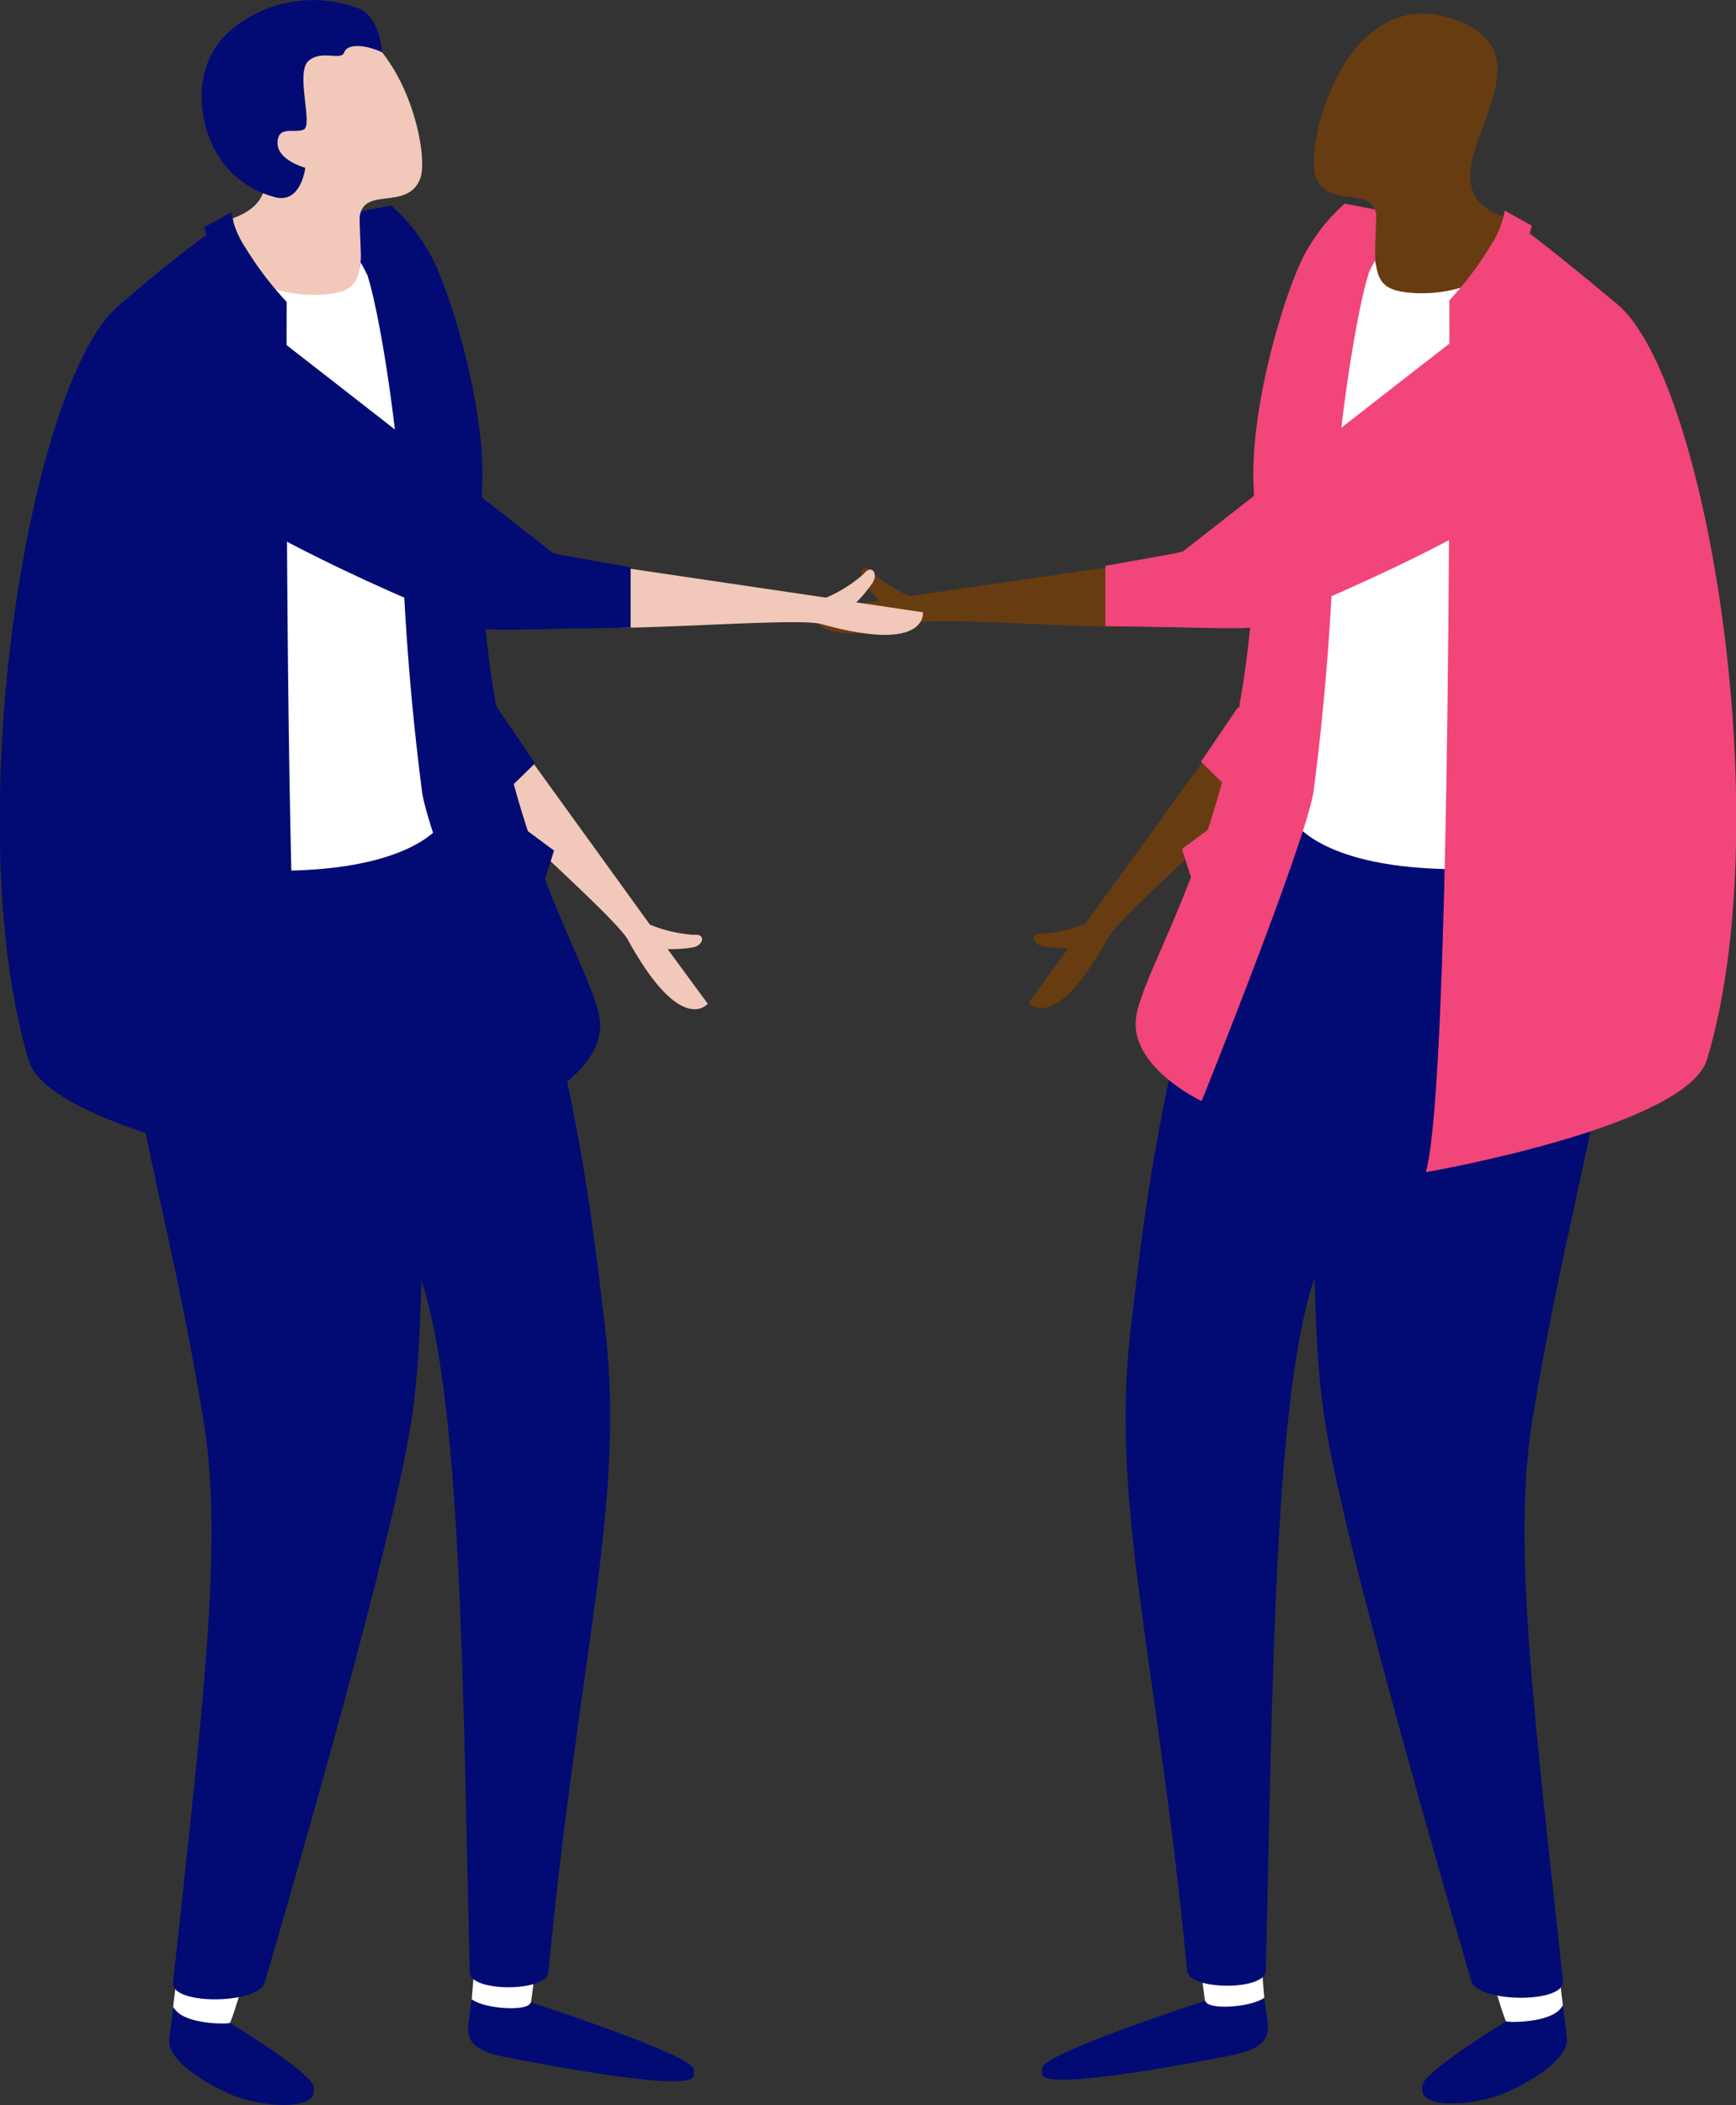 <svg xmlns="http://www.w3.org/2000/svg" viewBox="0 0 147.17 178.43"><rect x="0" y="0" width="147.17" height="178.43" fill="#333333" stroke="none"/><defs><style>.cls-1{fill:#020b73;}.cls-2{fill:#683c11;}.cls-3{fill:#f2457a;}.cls-4{fill:#fff;}.cls-5{fill:#f1c8ba;}</style></defs><title>partner-focused-img</title><g id="Layer_2" data-name="Layer 2"><g id="Layer_1-2" data-name="Layer 1"><path class="cls-1" d="M105.53,59.05s2.69-24.36,3.7-33c.48-4.17,12.81-7.81,13.7,3,.62,7.57-6.39,25.09-8.36,29.79-.4,1-6.6,6.64-8.52,8.71L102.38,64Z"/><path class="cls-2" d="M87.22,85l3.35-4.63a10.35,10.35,0,0,1-2.21-.17c-.84-.2-1.07-1.17,0-1.05a12.14,12.14,0,0,0,3.66-.86L102.38,64l3.67,3.58C101.54,72,94.74,78,93.92,79.51,89.41,87.76,87.22,85,87.22,85Z"/><polygon class="cls-3" points="104.96 59.93 109.38 64.25 105.47 68.14 101.81 64.57 104.96 59.93"/><polygon class="cls-4" points="107 167.18 107.18 169.34 104.6 172.13 102.13 170.7 102.15 169.59 101.83 167.18 107 167.18"/><path class="cls-4" d="M132.26,168.05l.26,2.17-2.72,2.27-2.11-1.15c-.15-.09-1.16-3.54-1.16-3.54Z"/><path class="cls-1" d="M139.31,67.59c-3,26.47-6.26,33.59-9.41,52.82-1.7,10.34.15,24.74,2.6,47.5.21,1.94-7.23,1.87-7.78,0-5-17.2-11.35-39.71-12.54-48.36-1.51-11-.38-32.44-.38-32.44l6.77-23.89Z"/><path class="cls-1" d="M109.85,59.08c-11,24.26-12.74,43.19-14,53.59-1.74,14.92,2.24,27.79,4.79,54.4.16,1.66,6.63,1.67,6.67,0,.59-24.21.66-50,4.45-59.63C115,99.32,122,87.87,122,87.87L129.9,66Z"/><path class="cls-4" d="M123.68,73.68c-11.88,0-14.07-4.16-14.07-4.16l.21-31.45s2.84-15.26,2.75-15.37,4.12-4.31,4-2.43-.23,3.72,3,4,7.8-2.63,7.8-2.63l-1.25,5Z"/><path class="cls-3" d="M116.54,21.89c-1.43,2.48-3.32,16.47-3.39,21.09a220.18,220.18,0,0,1-1.79,24.08c-.63,4.24-9.49,26.27-9.49,26.27s-5.6-2.62-5.6-6.54c0-4.75,11.19-18.62,10-45.69-.3-7.13,3-17.46,4.59-20A15.31,15.31,0,0,1,114,17.26l2.43.47Z"/><path class="cls-3" d="M122.87,25.48s.26,66.24-2,73.88c0,0,22.12-3.81,23.85-9.57,6.06-20.17,0-57.62-7.61-64-6.94-5.8-8.66-6.88-8.66-6.88l-2.08,6.2Z"/><path class="cls-3" d="M118.91,18.6A27.71,27.71,0,0,0,116,23.16a6.26,6.26,0,0,0-2.77-.74s2.88-5.32,5.19-6.14S118.91,18.6,118.91,18.6Z"/><path class="cls-2" d="M127.42,18.37c-8.26-3,5.47-13.1-3.92-16.65s-13,10.63-11.94,13.32,4.75.63,5.11,3.17c0,.38-.12,3.17-.09,3.53.15,2.19.75,2.87,2.93,3.07h0a11.71,11.71,0,0,0,5.21-.72l2.42-.94Z"/><path class="cls-3" d="M129.86,19.13c-.77,3-1.06,4.16-4,7.34a14,14,0,0,0-3-1,28.5,28.5,0,0,0,3.49-4.62,7.77,7.77,0,0,0,1.21-3Z"/><path class="cls-3" d="M139.75,73.33l.6,2.78s-3.59,2.28-13.85,4.31v-3S136.12,75.43,139.75,73.33Z"/><polygon class="cls-3" points="102.4 70.34 104.04 73.68 101.18 75.02 100.2 71.97 102.4 70.34"/><path class="cls-1" d="M102.63,174.56c2.75-.52,5.12-.82,4.84-3.05-.08-.67-.29-2.17-.29-2.17-1.12.82-4.85,1.07-5,.25,0,0-13.46,4.36-13.82,5.66a2.42,2.42,0,0,0,0,.6C88.66,177.19,99.89,175.07,102.63,174.56Z"/><path class="cls-1" d="M127.18,177.57c1-.35,5.93-2.65,5.65-4.88-.09-.67-.34-2.73-.34-2.73-.72,1.55-4.61,1.48-4.8,1.38,0,0-6.74,4.08-7.1,5.38a2,2,0,0,0,0,.6C120.92,178.66,124.57,178.49,127.18,177.57Z"/><path class="cls-3" d="M100.26,46.76s19.3-15.09,26.18-20.4c3.31-2.57,14.54,3.71,7.42,11.9-5,5.73-22.41,13-27.15,14.84-1,.38-9.36-.09-12.18,0V48Z"/><path class="cls-2" d="M68.93,51.76l5.65-.84a10.67,10.67,0,0,1-1.42-1.69c-.44-.74.09-1.59.79-.7a11.92,11.92,0,0,0,3.17,2L94.53,48v5.13c-6.35-.11-15.38-.79-17-.33C68.45,55.29,68.93,51.76,68.93,51.76Z"/><polygon class="cls-3" points="99.23 46.98 99.23 53.15 93.71 53.07 93.71 47.96 99.23 46.98"/><path class="cls-1" d="M41.64,59.18S39,34.82,38,26.19c-.49-4.16-12.82-7.81-13.71,3C23.62,36.76,30.63,54.28,32.6,59c.4,1,6.6,6.64,8.52,8.72l3.67-3.59Z"/><path class="cls-5" d="M60,85.08,56.6,80.45a10.92,10.92,0,0,0,2.22-.16c.83-.21,1.06-1.18-.06-1.05a12.14,12.14,0,0,1-3.66-.86L44.79,64.11,41.12,67.7c4.51,4.46,11.31,10.45,12.13,12C57.76,87.89,60,85.08,60,85.08Z"/><polygon class="cls-1" points="42.21 60.07 37.79 64.38 41.7 68.27 45.36 64.7 42.21 60.07"/><polygon class="cls-4" points="40.17 167.31 39.99 169.47 42.58 172.26 45.04 170.83 45.02 169.72 45.34 167.31 40.17 167.31"/><path class="cls-4" d="M14.91,168.19l-.26,2.16,2.72,2.27,2.11-1.15c.15-.08,1.17-3.54,1.17-3.54Z"/><path class="cls-1" d="M7.86,67.72c3,26.47,6.26,33.6,9.41,52.82,1.7,10.34-.15,24.74-2.6,47.51-.21,1.93,7.23,1.86,7.78,0,5-17.21,11.35-39.72,12.54-48.37,1.51-11,.38-32.44.38-32.44L28.6,63.36Z"/><path class="cls-1" d="M37.33,59.21c11,24.26,12.73,43.19,14,53.6C53,127.73,49,140.59,46.49,167.2c-.16,1.66-6.63,1.67-6.67,0-.59-24.21-.66-50-4.45-59.63C32.16,99.45,25.2,88,25.2,88L17.27,66.09Z"/><path class="cls-4" d="M23.49,73.81c11.88,0,14.07-4.16,14.07-4.16L37.35,38.2S34.51,22.94,34.6,22.84s-4.12-4.31-4-2.44.23,3.72-2.95,4-7.8-2.63-7.8-2.63l1.25,5Z"/><path class="cls-1" d="M30.63,22C32.06,24.51,34,38.49,34,43.11a220.18,220.18,0,0,0,1.79,24.08c.64,4.24,9.49,26.27,9.49,26.27s5.6-2.61,5.6-6.53c0-4.76-11.19-18.63-10-45.69.31-7.14-3-17.46-4.59-20a15.38,15.38,0,0,0-3.13-3.83l-2.44.48Z"/><path class="cls-1" d="M24.3,25.61s-.26,66.24,2,73.88c0,0-22.12-3.8-23.85-9.57-6.06-20.16,0-57.62,7.61-64A110.21,110.21,0,0,1,18.75,19l2.08,6.19Z"/><path class="cls-1" d="M28.26,18.74a27.5,27.5,0,0,1,2.87,4.55,6.26,6.26,0,0,1,2.77-.74S31,17.24,28.71,16.42,28.26,18.74,28.26,18.74Z"/><path class="cls-5" d="M19.75,18.5c8.26-3-5.47-13.1,3.92-16.64s13,10.62,11.94,13.31-4.75.63-5.11,3.17c-.05.39.12,3.17.09,3.54-.15,2.18-.74,2.86-2.93,3.06h0a11.43,11.43,0,0,1-5.21-.72L20,23.29Z"/><path class="cls-1" d="M17.31,19.26c.78,3,1.06,4.17,4,7.34a14,14,0,0,1,3-1A28.5,28.5,0,0,1,20.81,21a7.77,7.77,0,0,1-1.21-3Z"/><path class="cls-1" d="M7.42,73.47l-.6,2.78s3.59,2.27,13.85,4.31V77.5S11.05,75.56,7.42,73.47Z"/><polygon class="cls-1" points="44.77 70.47 43.13 73.81 45.99 75.16 46.97 72.1 44.77 70.47"/><path class="cls-1" d="M32.38,4.43c-1.34-.63-2.92-.77-3.19,0s-2-.27-3.07.77.45,5.46-.39,5.79-2.16-.37-2.2,1.11,2.35,2.12,2.35,2.12-.36,3.24-2.75,2.44A8,8,0,0,1,17.88,12c-1.13-2.62-1.61-7.4,2.57-10.11A10.78,10.78,0,0,1,30.12.62C32.26,1.19,32.38,4.43,32.38,4.43Z"/><path class="cls-1" d="M44.54,174.69c-2.75-.51-5.12-.82-4.84-3.05.08-.66.29-2.17.29-2.17,1.12.83,4.85,1.07,5,.25,0,0,13.46,4.36,13.82,5.66a2.42,2.42,0,0,1,0,.6C58.51,177.32,47.28,175.2,44.54,174.69Z"/><path class="cls-1" d="M20,177.71c-1-.36-5.93-2.66-5.65-4.89.09-.67.34-2.73.34-2.73.72,1.55,4.61,1.49,4.8,1.38,0,0,6.74,4.08,7.1,5.38a2.08,2.08,0,0,1,0,.61C26.25,178.79,22.6,178.62,20,177.71Z"/><path class="cls-1" d="M46.91,46.9S27.61,31.8,20.73,26.49C17.42,23.93,6.19,30.2,13.31,38.4c5,5.72,22.41,13,27.15,14.83,1,.38,9.36-.09,12.18,0V48.09Z"/><path class="cls-5" d="M78.24,51.9l-5.65-.84A10.44,10.44,0,0,0,74,49.36c.44-.74-.09-1.58-.79-.7a11.92,11.92,0,0,1-3.17,2L52.64,48.09v5.13c6.35-.11,15.38-.78,17-.32C78.72,55.43,78.24,51.9,78.24,51.9Z"/><polygon class="cls-1" points="47.95 47.11 47.95 53.28 53.46 53.2 53.46 48.09 47.95 47.11"/></g></g></svg>